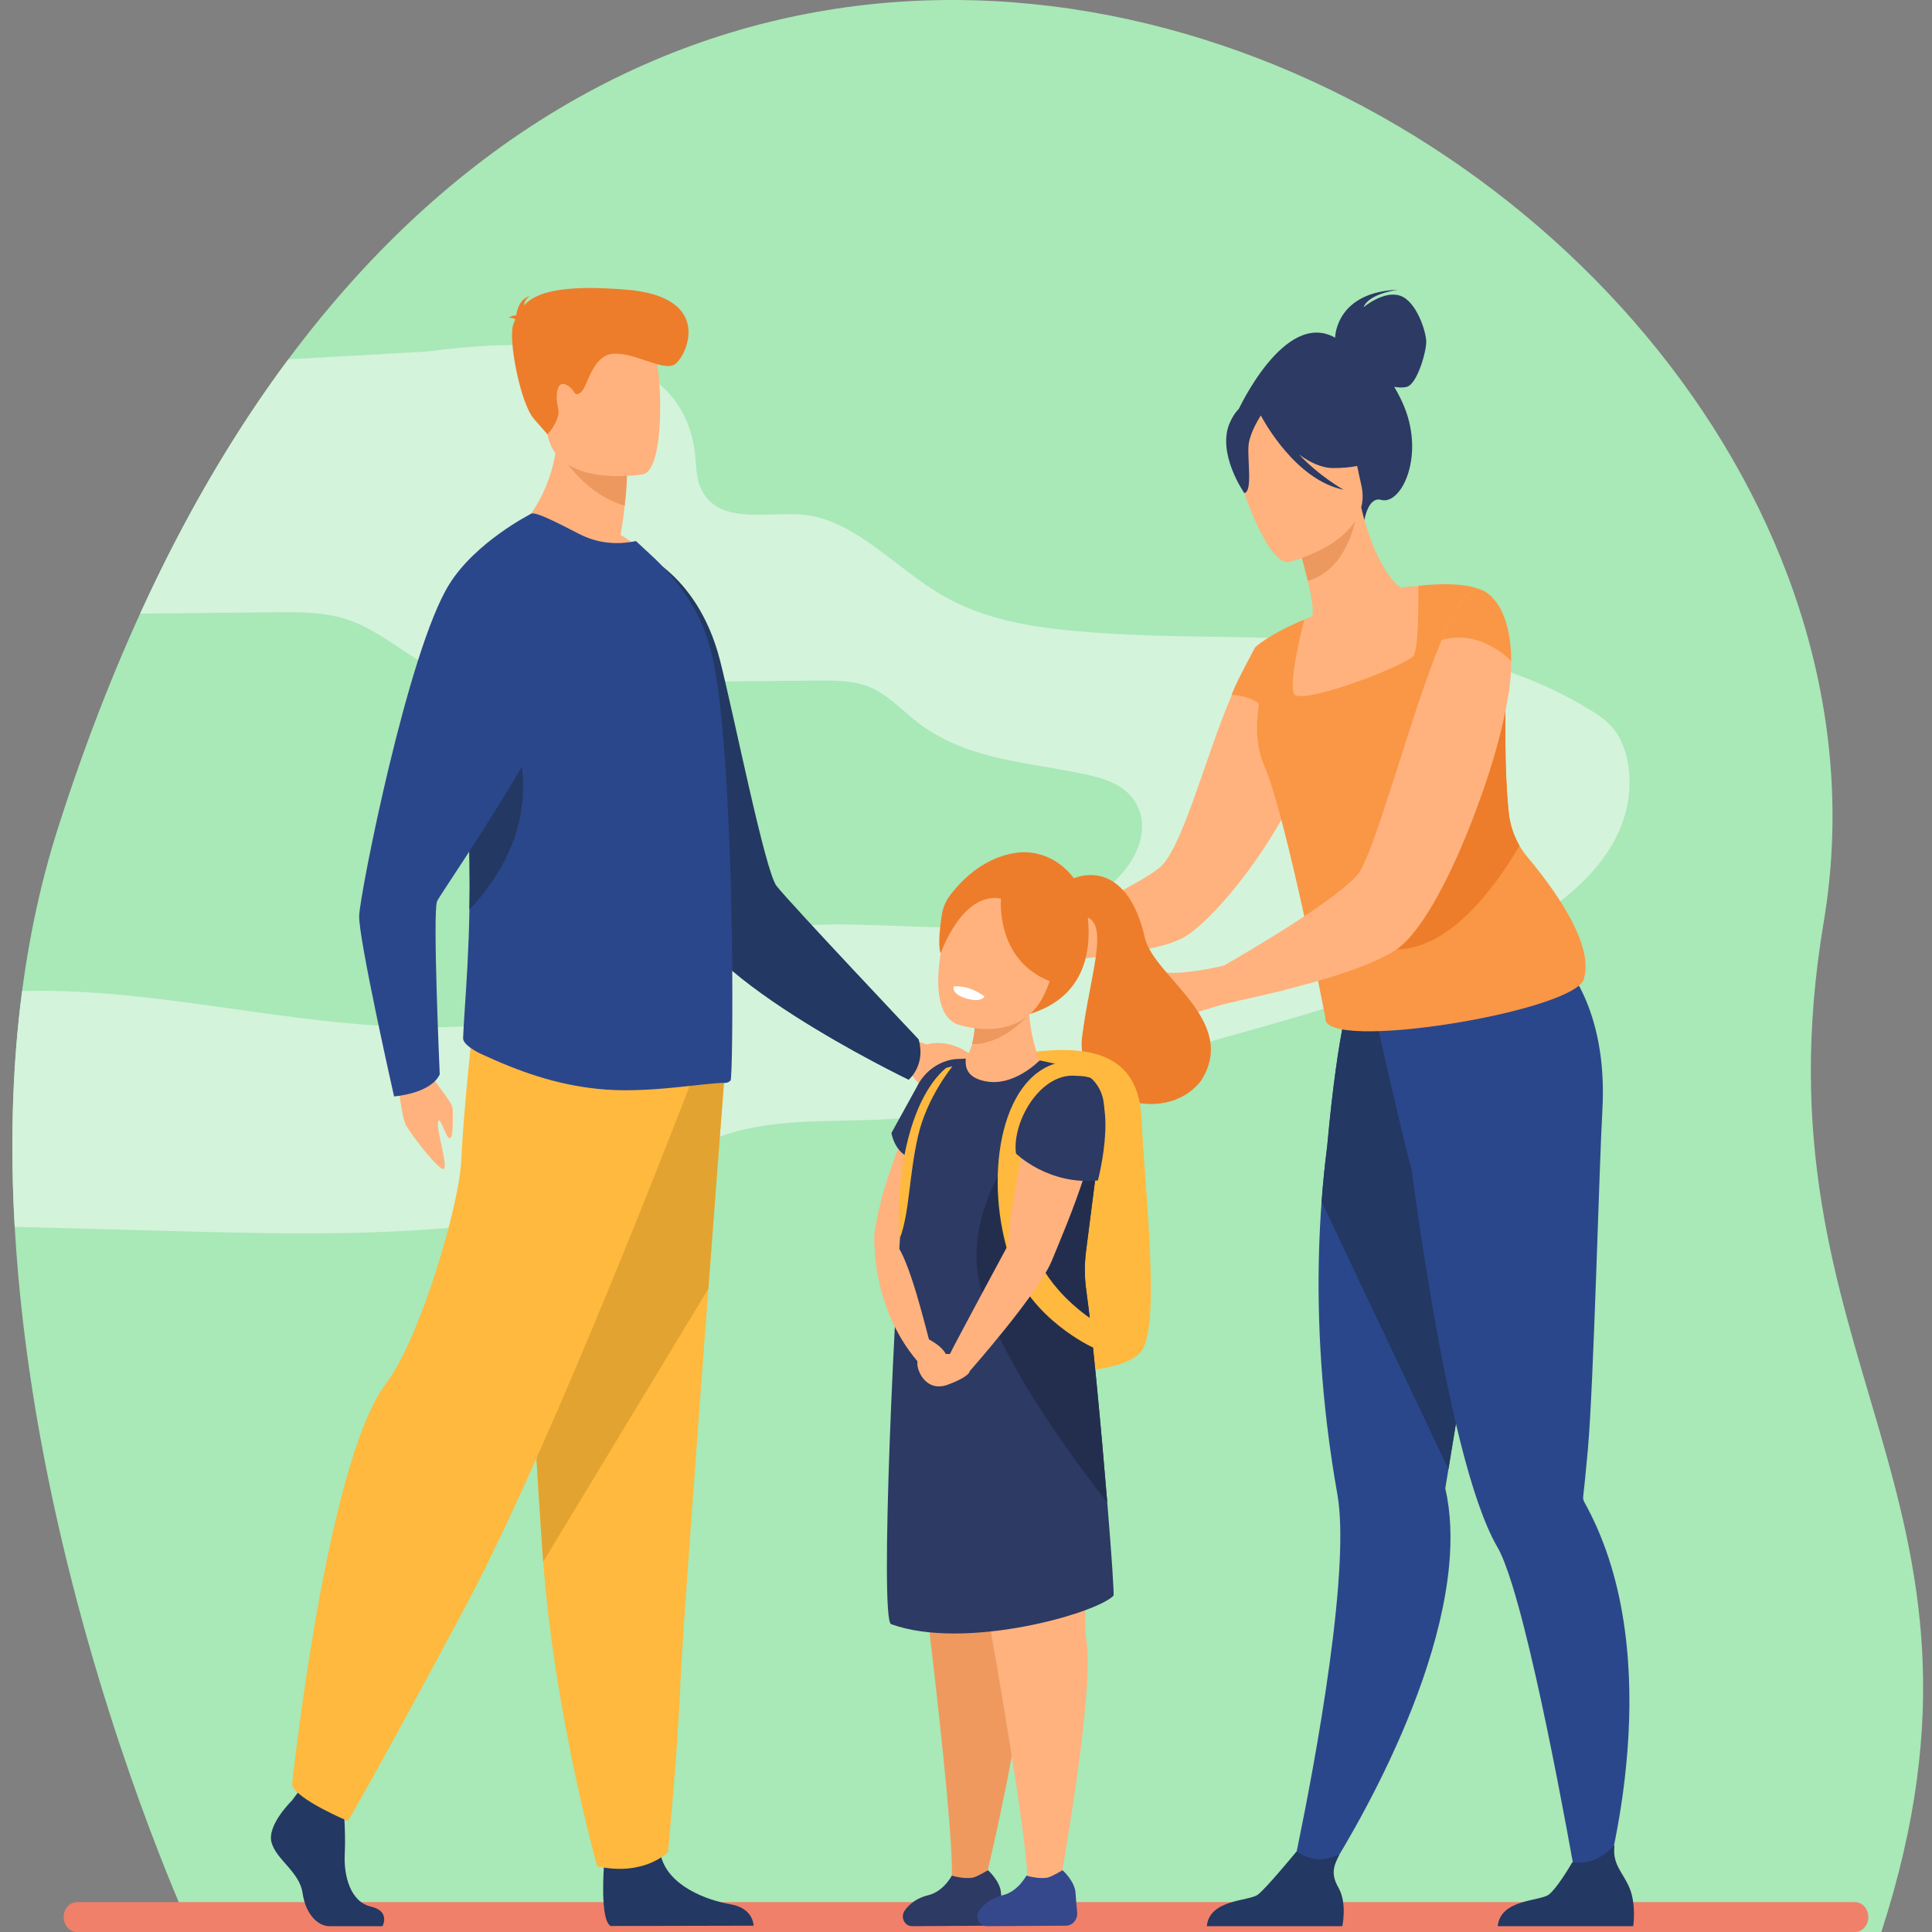 <svg width="128" height="128" viewBox="0 0 128 128" fill="none" xmlns="http://www.w3.org/2000/svg">
<rect x="0" y="0" width="128" height="128" fill="#808080" stroke="none"/>
<g id="Vector Art">
<path id="Vector" d="M68.437 14.52H56.589C55.033 14.52 53.759 15.871 53.759 17.522V22.278C53.759 23.032 54.026 23.724 54.463 24.253L53.759 27.666L57.819 25.28H68.438C69.994 25.28 71.267 23.929 71.267 22.278V17.522C71.267 15.871 69.994 14.52 68.438 14.52H68.437Z" fill="#A9E8B7"/>
<path id="Vector_2" d="M68.659 18.142H56.376C56.123 18.142 55.916 17.923 55.916 17.654C55.916 17.386 56.123 17.166 56.376 17.166H68.659C68.913 17.166 69.119 17.386 69.119 17.654C69.119 17.922 68.913 18.142 68.659 18.142Z" fill="#B7D3F3"/>
<path id="Vector_3" d="M68.659 20.277H56.376C56.123 20.277 55.916 20.058 55.916 19.789C55.916 19.521 56.123 19.301 56.376 19.301H68.659C68.913 19.301 69.119 19.521 69.119 19.789C69.119 20.058 68.913 20.277 68.659 20.277Z" fill="#B7D3F3"/>
<path id="Vector_4" d="M68.659 22.331H56.376C56.123 22.331 55.916 22.111 55.916 21.843C55.916 21.575 56.123 21.355 56.376 21.355H68.659C68.913 21.355 69.119 21.574 69.119 21.843C69.119 22.111 68.913 22.331 68.659 22.331Z" fill="#B7D3F3"/>
<path id="Vector_5" d="M12.681 127.938C12.681 127.938 -6.378 86.939 3.822 54.921C34.661 -41.875 129.71 8.209 120.826 61.085C115.94 90.165 134.089 98.877 124.644 128L12.681 127.938Z" fill="#A9E8B7"/>
<path id="Intersect" fill-rule="evenodd" clip-rule="evenodd" d="M9.284 40.655C12.237 34.185 15.538 28.592 19.103 23.803L28.117 23.3C28.253 23.293 28.5 23.263 28.84 23.222C32.27 22.811 45.083 21.273 46.049 30.087C46.069 30.267 46.083 30.45 46.097 30.632C46.138 31.17 46.179 31.707 46.371 32.191C47.171 34.205 49.244 34.143 51.264 34.082C51.888 34.064 52.507 34.045 53.081 34.088C55.417 34.262 57.413 35.79 59.42 37.327C60.392 38.071 61.367 38.818 62.384 39.413C65.054 40.977 68.061 41.505 71.026 41.787C74.26 42.094 77.552 42.145 80.845 42.196C89.343 42.328 97.838 42.459 105.298 46.999C106.003 47.427 106.714 47.916 107.179 48.68C107.789 49.681 108.016 50.99 107.952 52.226C107.474 61.355 91.609 65.802 81.357 68.675C79.517 69.191 77.858 69.656 76.501 70.088C70.713 71.932 64.873 73.786 58.891 74.145C57.912 74.203 56.926 74.223 55.939 74.242C53.023 74.299 50.104 74.357 47.349 75.43C46.092 75.921 44.901 76.612 43.709 77.303C42.914 77.765 42.118 78.226 41.302 78.629C37.921 80.296 34.246 80.917 30.6 81.27C24.092 81.901 17.551 81.726 11.024 81.55L0.975 81.28C0.68 76.113 0.784 70.844 1.465 65.66C6.17 65.529 10.884 66.196 15.589 66.861C17.02 67.063 18.451 67.266 19.88 67.445C27.188 68.364 34.802 68.645 41.643 65.442C42.45 65.064 43.242 64.64 44.033 64.216C45.288 63.542 46.543 62.87 47.855 62.385C51.495 61.04 55.394 61.191 59.271 61.341C63.922 61.521 68.541 61.7 72.643 59.295C74.517 58.196 76.375 55.677 75.393 53.476C74.804 52.154 73.449 51.655 72.218 51.372C71.236 51.147 70.233 50.976 69.23 50.804C66.274 50.3 63.311 49.794 60.831 47.89C60.509 47.643 60.198 47.373 59.886 47.104C59.224 46.531 58.563 45.959 57.805 45.605C56.67 45.075 55.417 45.079 54.198 45.09L34.841 45.272C33.058 45.289 31.239 45.3 29.539 44.658C28.444 44.245 27.436 43.576 26.428 42.906C25.398 42.222 24.368 41.538 23.246 41.127C21.617 40.532 19.883 40.547 18.179 40.566C16.401 40.586 14.623 40.603 12.845 40.62C11.658 40.631 10.471 40.642 9.284 40.655Z" fill="#D4F3DB"/>
<path id="Vector_6" d="M73.906 66.666C74.769 67.052 75.983 68.397 77.926 67.582C79.315 67.01 80.785 66.609 81.5 66.422C81.784 66.365 81.945 66.322 81.945 66.322L81.177 63.947C81.177 63.947 81.15 63.961 81.083 63.975C80.583 64.089 78.047 64.662 76.861 64.376C75.525 64.047 73.286 65.749 73.286 65.749C73.286 65.749 73.044 66.293 73.907 66.666H73.906Z" fill="#FFB27D"/>
<path id="Vector_7" d="M60.014 68.723L61.4 69.2C61.4 69.2 63.601 68.426 65.526 71.165C65.526 71.165 66.129 72.185 65.387 72.961C64.704 73.676 64.57 71.991 63.255 72.328C61.94 72.664 61.049 72.139 60.462 71.287L59.494 70.673L60.014 68.723Z" fill="#FFB27D"/>
<path id="Vector_8" d="M41.932 36.403C41.932 36.403 46.855 44.569 45.297 59.488C44.811 64.145 60.201 71.537 60.201 71.537C60.201 71.537 61.356 70.578 60.861 68.858C60.861 68.858 52.318 59.811 51.45 58.701C50.68 57.715 48.595 47.218 47.696 43.724C46.149 37.715 41.931 36.404 41.931 36.404L41.932 36.403Z" fill="#233862"/>
<path id="Vector_9" d="M122.901 128H5.099C4.613 128 4.22 127.557 4.22 127.01C4.22 126.463 4.613 126.02 5.099 126.02H122.901C123.386 126.02 123.78 126.463 123.78 127.01C123.78 127.556 123.386 128 122.901 128Z" fill="#F0806A"/>
<path id="Vector_10" d="M19.349 119.284C19.349 119.284 17.664 120.916 17.992 122.075C18.321 123.234 19.842 124.007 20.047 125.423C20.252 126.84 21.075 127.613 21.814 127.613H25.341C25.341 127.613 25.886 126.617 24.57 126.316C23.255 126.015 22.759 124.351 22.841 122.805C22.923 121.259 22.718 119.198 22.718 119.198L19.923 118.511L19.348 119.284L19.349 119.284Z" fill="#233862"/>
<path id="Vector_11" d="M40.022 123.504C40.022 123.504 39.719 127.217 40.459 127.603L49.927 127.582C49.927 127.582 49.927 126.423 48.407 126.166C46.885 125.908 44.214 124.964 43.762 122.86C43.31 120.755 40.022 123.503 40.022 123.503L40.022 123.504Z" fill="#233862"/>
<path id="Vector_12" d="M48.015 71.054C48.015 71.054 47.516 77.562 46.929 85.386C46.131 96.013 45.172 109.068 45.077 111.541C44.913 115.835 44.255 122.704 44.255 122.704C44.255 122.704 42.693 124.336 39.569 123.648C39.569 123.648 36.785 113.842 35.989 103.466C35.977 103.296 35.965 103.125 35.952 102.954C35.212 92.392 34.062 70.151 34.062 70.151L48.014 71.052L48.015 71.054Z" fill="#FFB93E"/>
<path id="Vector_13" d="M48.015 71.054C48.015 71.054 47.516 77.562 46.929 85.386L35.99 103.467C35.977 103.297 35.965 103.126 35.953 102.955C35.213 92.393 34.062 70.152 34.062 70.152L48.015 71.053V71.054Z" fill="#E3A330"/>
<path id="Vector_14" d="M45.734 71.828C45.734 71.828 36.733 95.399 30.815 106.476C24.897 117.554 23.047 120.645 23.047 120.645C23.047 120.645 19.657 119.228 19.348 118.262C19.348 118.262 21.611 96.877 25.575 91.664C27.814 88.718 30.445 79.878 30.569 76.786C30.692 73.695 31.37 67.576 31.37 67.576L45.734 71.827V71.828Z" fill="#FFB93E"/>
<path id="Vector_15" d="M33.892 35.502C33.892 35.502 39.982 38.619 43.493 37.462C43.493 37.462 42.629 36.306 41.117 35.445C41.238 34.697 41.333 34.048 41.387 33.498C41.535 32.228 41.535 31.509 41.535 31.509L39.185 29.548L36.958 27.672C37.133 32.948 33.892 35.501 33.892 35.501V35.502Z" fill="#FFB27D"/>
<path id="Vector_16" d="M48.399 71.592C48.292 71.691 48.17 71.746 48.034 71.746C46.711 71.718 42.863 72.493 39.609 72.141C36.854 71.859 34.423 71.013 31.817 69.8C31.465 69.631 30.668 69.18 30.682 68.785C30.696 68.334 30.736 67.699 30.79 66.879C30.899 65.268 31.053 62.979 31.102 60.267C31.138 58.255 31.118 56.011 30.98 53.634C30.972 53.474 30.964 53.313 30.957 53.152C30.918 52.28 30.899 51.402 30.899 50.544C30.885 47.779 31.073 45.141 31.451 42.786C32.114 38.694 33.343 35.469 35.179 34.044C35.422 33.846 36.948 34.645 38.352 35.365C39.636 36.028 40.917 36.099 42.133 35.846L43.348 36.974C44.821 38.397 46.442 40.358 47.157 43.322C47.75 45.833 48.101 50.375 48.291 55.087C48.385 57.231 48.453 59.375 48.48 61.42V61.491C48.494 61.702 48.494 61.916 48.494 62.127C48.56 67.361 48.494 71.522 48.399 71.593L48.399 71.592Z" fill="#2B478B"/>
<path id="Vector_17" d="M36.917 29.69C36.917 29.69 38.456 32.666 41.387 33.499C41.535 32.229 41.535 31.51 41.535 31.51L39.186 29.549L36.917 29.69Z" fill="#ED985F"/>
<path id="Vector_18" d="M42.606 31.423C42.606 31.423 36.797 32.431 36.251 28.642C35.705 24.853 34.589 22.431 38.275 21.627C41.961 20.824 42.892 22.156 43.369 23.374C43.845 24.592 44.103 31.064 42.606 31.423Z" fill="#FFB27D"/>
<path id="Vector_19" d="M34.139 21.174C34.087 21.11 33.965 21.058 33.694 21.043C33.694 21.043 33.911 20.898 34.2 20.891C34.256 20.492 34.457 19.785 35.104 19.613C35.104 19.613 34.756 19.81 34.711 20.235C35.461 19.417 37.069 18.821 41.522 19.194C47.389 19.686 45.456 23.672 44.696 24.147C43.937 24.622 42.024 23.32 40.609 23.439C39.193 23.558 38.924 25.728 38.444 26.026C37.964 26.323 38.153 25.797 37.503 25.486C36.853 25.174 36.791 26.316 36.979 27.059C37.167 27.802 36.274 28.781 36.274 28.781L35.372 27.75C34.469 26.72 33.619 22.353 34.029 21.423C34.066 21.341 34.102 21.257 34.138 21.174H34.139Z" fill="#ED7D2B"/>
<path id="Vector_20" d="M62.023 69.493C62.023 69.493 62.767 69.139 63.21 69.647C63.654 70.155 64.692 70.504 64.603 70.77C64.418 71.319 63.461 70.7 62.45 71.034C62.096 71.151 60.999 70.432 62.023 69.494V69.493Z" fill="#FFB27D"/>
<path id="Vector_21" d="M31.102 60.267C31.138 58.255 31.118 56.011 30.98 53.634C30.972 53.474 30.964 53.313 30.957 53.152C31.51 50.248 32.345 47.674 33.575 47.589C33.575 47.589 37.238 53.697 31.102 60.267Z" fill="#233862"/>
<path id="Vector_22" d="M26.256 70.798C26.256 70.798 26.562 73.948 26.897 74.544C27.232 75.139 28.659 77.043 29.266 77.417C29.874 77.791 28.895 74.909 29.019 74.348C29.142 73.787 29.519 75.371 29.787 75.409C30.055 75.446 29.986 74.02 29.996 73.502C30.005 72.982 28.692 71.702 28.23 70.597C27.767 69.492 26.257 70.799 26.257 70.799L26.256 70.798Z" fill="#FFB27D"/>
<path id="Vector_23" d="M35.195 34.036C35.195 34.036 31.519 35.883 29.757 38.722C27.023 43.125 23.854 59.175 23.796 60.662C23.737 62.148 26.108 72.641 26.108 72.641C26.108 72.641 28.514 72.473 29.134 71.184C29.134 71.184 28.654 60.404 28.958 59.711C29.263 59.017 38.985 45.249 37.892 42.311C36.799 39.373 35.196 34.036 35.196 34.036H35.195Z" fill="#2B478B"/>
<path id="Vector_24" d="M88.453 22.374C88.462 22.117 88.65 19.34 92.636 19.194C92.636 19.194 90.676 19.442 90.337 20.357C90.337 20.357 91.672 19.227 92.759 19.59C93.847 19.954 94.485 21.974 94.492 22.639C94.498 23.304 93.894 25.446 93.204 25.628C92.942 25.697 92.641 25.679 92.368 25.629C92.552 25.933 92.732 26.268 92.904 26.643C94.494 30.107 92.854 33.493 91.507 33.119C90.643 32.879 90.399 34.443 90.399 34.443L82.007 27.235C82.007 27.235 85.09 20.469 88.453 22.373V22.374Z" fill="#2C3A64"/>
<path id="Vector_25" d="M67.863 62.072C67.863 62.072 66.201 61.728 65.82 62.072C65.44 62.416 63.636 64.359 64.023 64.998C64.409 65.636 66.26 64.47 66.645 64.359C67.03 64.25 68.106 63.803 68.106 63.803L67.863 62.072Z" fill="#FFB27D"/>
<path id="Vector_26" d="M85.531 124.439L87.313 125.143C87.313 125.143 95.055 113.752 96.008 103.729C96.178 101.94 96.121 100.206 95.754 98.605C95.754 98.605 95.829 98.147 95.962 97.336C96.023 96.957 96.099 96.502 96.185 95.98C96.436 94.45 96.782 92.357 97.178 89.973C98.089 84.488 99.269 77.476 100.186 72.321L99.706 72.157L94.509 70.379L93.436 66.76L89.566 65.68C89.566 65.68 88.702 67.473 87.929 75.948C87.786 77.059 87.657 78.285 87.559 79.614C87.258 83.671 87.236 88.704 87.927 94.458C88.104 95.931 88.329 97.451 88.606 99.014C88.81 100.159 88.841 101.72 88.755 103.513C88.364 111.706 85.53 124.439 85.53 124.439H85.531Z" fill="#2B478B"/>
<path id="Vector_27" d="M87.56 79.614L95.962 97.336C96.023 96.957 96.099 96.502 96.184 95.98C96.436 94.45 96.782 92.357 97.178 89.973C98.089 84.488 99.269 77.476 100.186 72.321L99.706 72.157L94.509 70.379L93.436 66.76L89.566 65.68C89.566 65.68 88.702 67.473 87.929 75.948C87.786 77.059 87.657 78.285 87.559 79.614H87.56Z" fill="#233862"/>
<path id="Vector_28" d="M91.256 67.954L91.451 66.184C94.71 67.103 103.416 63.618 103.416 63.618C103.416 63.618 106.573 66.562 106.159 73.619C105.956 77.064 105.587 91.7 105.201 96.031C105.061 97.601 104.939 98.718 104.889 99.164C104.888 99.167 104.888 99.167 104.888 99.169C104.873 99.305 104.918 99.434 104.983 99.552C105.552 100.575 106.022 101.641 106.408 102.731C110.197 113.441 105.824 126.63 105.824 126.63L104.69 126.145C104.69 126.145 102.202 111.467 100.181 104.983C99.838 103.883 99.509 103.018 99.208 102.502C98.329 100.997 97.513 98.538 96.773 95.613C95.373 90.084 94.248 82.89 93.498 77.338C93.394 77.344 91.257 67.953 91.257 67.953L91.256 67.954Z" fill="#2B478B"/>
<path id="Vector_29" d="M67.863 62.072L68.105 63.804C68.105 63.804 68.213 63.804 68.402 63.79C68.996 63.746 70.439 63.661 72.071 63.475C74.526 63.218 77.44 62.759 78.599 62.001C80.367 60.857 83.266 57.35 85.155 53.844C85.209 53.758 85.249 53.672 85.29 53.587C86.275 51.726 86.963 49.88 87.017 48.406C87.057 47.505 86.963 46.732 86.787 46.059C86.558 45.172 86.18 44.471 85.79 43.941C85.735 43.855 85.682 43.769 85.6 43.698C84.953 42.882 84.319 42.539 84.319 42.539C83.996 42.396 83.644 42.567 83.28 42.982V42.996C82.984 43.325 82.66 43.826 82.35 44.456C82.337 44.47 82.323 44.484 82.323 44.499C82.256 44.628 82.188 44.771 82.107 44.928C82.081 44.956 82.067 45 82.053 45.028C81.905 45.357 81.756 45.7 81.608 46.058C79.949 49.894 78.528 55.53 77.058 57.261C76.424 58.005 73.178 59.639 70.871 60.727C69.212 61.5 67.864 62.072 67.864 62.072H67.863Z" fill="#FFB27D"/>
<path id="Vector_30" d="M70.803 58.331C72.738 57.398 74.96 58.179 75.839 62.099C76.425 64.716 82.133 67.62 79.563 71.616C77.104 74.753 71.191 72.7 71.689 68.724C72.188 64.748 73.446 61.424 72.074 60.79C70.361 59.998 70.803 58.331 70.803 58.331Z" fill="#ED7D2B"/>
<path id="Vector_31" d="M67.462 69.825C71.52 69.209 75.411 69.357 75.628 74.095C75.845 78.833 76.9 87.746 75.634 89.5C74.368 91.255 67.732 91.005 67.732 91.005C63.293 82.974 67.462 69.825 67.462 69.825Z" fill="#FFB93E"/>
<path id="Vector_32" d="M85.031 46.489C86.054 46.992 87.289 47.335 88.783 47.421C94.385 47.748 95.658 42.537 95.889 39.078C95.082 38.768 94.374 38.797 93.967 38.82C93.57 38.843 93.155 38.887 92.813 38.931C92.127 38.552 90.897 36.706 90.185 33.621L89.943 33.739L85.901 35.755C85.901 35.755 86.33 37.151 86.647 38.486C86.895 39.531 87.072 40.541 86.924 40.824C86.605 40.961 86.415 41.047 86.415 41.047C86.415 41.047 86.415 41.049 86.413 41.052C86.373 41.162 85.493 43.537 85.031 46.488V46.489Z" fill="#FFB27D"/>
<path id="Vector_33" d="M85.901 35.757C85.901 35.757 86.33 37.151 86.647 38.487C89.01 37.787 89.727 35.153 89.943 33.74L85.9 35.756L85.901 35.757Z" fill="#ED985F"/>
<path id="Vector_34" d="M85.403 37.233C85.403 37.233 91.056 35.846 90.187 32.123C89.318 28.401 89.463 25.715 85.817 26.445C82.17 27.173 81.803 28.777 81.809 30.095C81.814 31.411 83.91 37.498 85.403 37.233Z" fill="#FFB27D"/>
<path id="Vector_35" d="M81.49 27.982C82.098 26.633 82.813 26.705 83.26 26.944C85.917 24.336 88.522 26.466 88.522 26.466C89.525 29.037 91.698 30.086 91.698 30.086C91.698 30.086 90.83 31.03 88.313 31.009C87.544 31.003 86.771 30.628 86.067 30.112C87.424 31.562 89.014 32.445 89.014 32.445C85.864 31.805 83.751 27.935 83.534 27.524C83.267 27.943 82.756 28.833 82.713 29.584C82.655 30.606 82.986 32.59 82.435 32.665C82.435 32.665 80.578 30.004 81.489 27.982H81.49Z" fill="#2C3A64"/>
<path id="Vector_36" d="M81.594 46.052C81.798 45.404 83.158 42.885 83.158 42.885C83.158 42.885 83.158 42.885 83.159 42.885C83.165 42.879 84.024 42.043 86.414 41.048C86.414 41.048 86.414 41.049 86.412 41.052C86.374 41.201 85.355 45.12 85.727 45.957C86.105 46.808 93.266 44.062 93.657 43.435C93.97 42.931 93.979 40.271 93.97 39.236C93.969 38.977 93.966 38.82 93.966 38.82C93.966 38.82 96.639 38.436 98.143 39.081C98.143 39.081 97.549 40.449 97.33 41.958C97.31 42.101 97.293 42.245 97.28 42.388C97.251 42.692 97.242 42.996 97.258 43.293C97.28 43.685 97.47 44.032 97.774 44.372C98.051 44.684 98.426 44.991 98.851 45.319C99.129 45.533 99.427 45.757 99.736 45.998C99.762 47.774 99.643 50.695 99.954 53.812C100.032 54.602 100.279 55.358 100.669 56.028C100.824 56.295 101.001 56.548 101.199 56.785C102.778 58.664 105.578 62.409 104.962 64.741C104.917 66.939 87.439 69.828 87.813 67.413C87.813 67.413 85.186 53.983 83.767 50.741C83.717 50.623 83.67 50.506 83.627 50.388C83.172 49.108 83.249 47.793 83.403 46.615C82.602 46.01 81.592 46.051 81.592 46.051L81.594 46.052Z" fill="#F99746"/>
<path id="Vector_37" d="M92.52 62.901C95.968 62.863 98.887 59.065 100.671 56.03C100.281 55.36 100.034 54.603 99.955 53.813C99.645 50.697 99.763 47.776 99.737 46C99.429 45.757 99.13 45.533 98.853 45.32C98.428 44.991 98.052 44.684 97.776 44.373C94.953 49.435 87.847 62.955 92.521 62.901H92.52Z" fill="#ED7D2B"/>
<path id="Vector_38" d="M79.49 64.891L79.962 66.723C79.962 66.723 80.555 66.609 81.5 66.422C81.783 66.365 81.945 66.323 81.945 66.323C82.7 66.165 83.604 65.95 84.588 65.721H84.602C86.288 65.291 88.176 64.777 89.768 64.204C90.887 63.789 91.859 63.346 92.52 62.902C92.587 62.859 92.641 62.816 92.709 62.759C94.287 61.543 96.162 57.965 97.618 54.13C97.821 53.601 98.009 53.072 98.198 52.556C98.873 50.639 99.412 48.749 99.736 47.118C99.938 46.145 100.073 45.257 100.1 44.527C100.113 44.27 100.127 44.026 100.113 43.797C100.087 39.648 98.144 39.075 98.144 39.075C98.104 39.061 98.063 39.047 98.009 39.033C97.672 38.975 97.322 39.218 96.957 39.691C96.499 40.277 96.013 41.236 95.514 42.395C94.746 44.241 93.936 46.631 93.181 49.007C92.762 50.309 92.358 51.611 91.954 52.813C91.724 53.543 91.495 54.23 91.279 54.86C90.861 56.062 90.483 57.035 90.146 57.651C89.93 58.051 89.31 58.609 88.487 59.239C87.058 60.341 84.967 61.672 83.146 62.759C82.391 63.217 81.675 63.632 81.083 63.975C80.125 64.533 79.491 64.891 79.491 64.891H79.49Z" fill="#FFB27D"/>
<path id="Vector_39" d="M95.519 42.401C98.116 41.641 100.119 43.792 100.119 43.792C100.087 39.649 98.142 39.082 98.142 39.082C97.36 38.738 96.454 40.175 95.519 42.401Z" fill="#F99746"/>
<path id="Vector_40" d="M99.228 127.613H108.205C108.205 127.613 108.42 126.162 107.951 125.061C107.502 124.004 106.798 123.524 106.967 122.245C106.397 122.868 105.467 123.566 104.169 123.381C104.01 123.655 103.142 125.118 102.611 125.523C102.024 125.97 99.408 125.811 99.228 127.613H99.228Z" fill="#233862"/>
<path id="Vector_41" d="M79.953 127.614H88.93C88.93 127.614 89.266 126.095 88.676 125.061C88.154 124.146 88.354 123.626 88.741 122.869C88.335 123.046 87.808 123.206 87.229 123.171C86.782 123.144 86.308 122.929 85.894 122.673C85.508 123.14 83.853 125.13 83.337 125.524C82.75 125.971 80.134 125.812 79.953 127.614V127.614Z" fill="#233862"/>
<path id="Vector_42" d="M59.833 94.159C59.833 94.159 63.451 121.381 63.033 124.742L65.316 124.448C65.316 124.448 68.173 112.565 67.829 109.24C67.485 105.914 70.66 92.21 67.731 91.005C64.803 89.801 59.833 94.159 59.833 94.159Z" fill="#F0995E"/>
<path id="Vector_43" d="M63.123 94.192C63.123 94.192 68.284 121.439 68.062 124.821L70.32 124.267C70.32 124.267 72.516 112.018 71.98 108.722C71.444 105.426 73.817 91.54 70.824 90.529C67.831 89.518 63.123 94.193 63.123 94.193V94.192Z" fill="#FFB27D"/>
<path id="Vector_44" d="M63.061 124.264C63.061 124.264 62.519 125.321 61.485 125.566C60.834 125.72 60.278 126.083 59.934 126.59C59.642 127.018 59.929 127.617 60.427 127.614L65.679 127.582C66.126 127.579 66.473 127.168 66.426 126.695C66.385 126.283 66.341 125.802 66.321 125.434C66.278 124.629 65.456 123.906 65.456 123.906C65.456 123.906 64.735 124.345 64.457 124.397C63.852 124.51 63.06 124.263 63.06 124.263L63.061 124.264Z" fill="#2C3A64"/>
<path id="Vector_45" d="M67.999 124.264C67.999 124.264 67.457 125.321 66.423 125.566C65.772 125.72 65.217 126.083 64.872 126.59C64.581 127.018 64.868 127.617 65.366 127.614L70.618 127.582C71.065 127.579 71.412 127.168 71.365 126.695C71.323 126.283 71.279 125.802 71.26 125.434C71.217 124.629 70.395 123.906 70.395 123.906C70.395 123.906 69.674 124.345 69.395 124.397C68.791 124.51 67.999 124.263 67.999 124.263L67.999 124.264Z" fill="#35488B"/>
<path id="Vector_46" d="M62.06 70.578C62.06 70.578 58.628 76.717 57.935 81.722C57.935 81.722 59.605 84.112 60.283 82.434C60.963 80.756 65.835 71.774 62.06 70.578Z" fill="#FFB27D"/>
<path id="Vector_47" d="M62.714 59.68C62.75 59.615 64.286 57.039 67.157 56.525C69.483 56.109 71.659 57.852 72.017 60.325C72.377 62.81 72.01 66.031 68.188 67.191L62.714 59.68Z" fill="#ED7D2B"/>
<path id="Vector_48" d="M63.416 70.755L67.741 73.48L68.883 70.254C68.883 70.254 68.333 69.073 68.188 67.19C68.127 66.399 68.129 65.482 68.257 64.476L64.496 66.209C64.496 66.209 64.562 66.573 64.588 67.104C64.617 67.678 64.598 68.448 64.401 69.168C64.232 69.785 63.932 70.366 63.416 70.755V70.755Z" fill="#FFB27D"/>
<path id="Vector_49" d="M73.358 99.524C72.954 94.62 72.351 88.172 71.972 85.525C71.847 84.652 71.84 83.764 71.953 82.89L72.843 75.927L73.123 73.741C73.271 72.585 72.666 71.467 71.651 71.016C70.727 70.607 70.049 70.512 68.884 70.255C68.16 70.948 66.754 71.943 65.266 71.634C64.148 71.401 63.925 70.815 63.986 70.134C63.702 70.164 63.442 70.144 63.2 70.18C62.262 70.315 61.454 70.867 60.941 71.656L60.94 71.652L60.922 71.685C60.842 71.812 60.768 71.943 60.703 72.081L59.059 75.064C59.059 75.064 59.218 76.102 60.026 76.581C59.218 86.019 58.282 107.33 59.037 107.604C63.923 109.373 72.594 106.912 73.768 105.722C73.827 105.661 73.642 102.975 73.358 99.525V99.524Z" fill="#2C3A64"/>
<path id="Vector_50" d="M62.677 70.753C60.145 72.905 59.294 78.327 59.626 82.017C60.261 80.342 60.22 77.856 60.835 75.218C61.433 72.653 63.102 70.653 63.102 70.653C63.038 70.653 62.676 70.753 62.676 70.753H62.677Z" fill="#FFB93E"/>
<path id="Vector_51" d="M64.401 69.167C66.476 69.248 68.188 67.19 68.188 67.19L64.588 67.103C64.617 67.677 64.598 68.447 64.401 69.167Z" fill="#ED985F"/>
<path id="Vector_52" d="M63.471 67.874C63.471 67.874 67.533 69.311 69.167 65.921C70.931 62.263 69.407 59.409 68.016 59.129C65.24 58.572 63.547 59.594 62.984 60.757C62.421 61.92 61.229 67.104 63.471 67.874H63.471Z" fill="#FFB27D"/>
<path id="Vector_53" d="M65.226 66.023C65.226 66.023 65.026 66.463 63.952 66.135C63.952 66.135 63.049 65.861 63.184 65.356C63.184 65.356 64.146 65.201 65.226 66.022V66.023Z" fill="white"/>
<path id="Vector_54" d="M73.357 99.524C73.229 99.366 65.007 89.189 64.71 83.774C64.413 78.317 68.835 74.33 68.835 74.33C70.598 74.207 71.9 74.819 72.843 75.927L71.953 82.89C71.84 83.765 71.847 84.652 71.972 85.525C72.351 88.172 72.954 94.62 73.357 99.524Z" fill="#232E4F"/>
<path id="Vector_55" d="M70.127 70.404C66.204 71.363 65.149 78.242 66.951 83.508C68.289 87.416 72.414 89.277 72.414 89.277C72.862 88.743 72.516 87.541 72.516 87.541C66.467 83.451 67.484 77.669 68.883 74.753C70.283 71.836 70.564 70.754 72.63 71.537C72.371 70.312 70.127 70.404 70.127 70.404V70.404Z" fill="#FFB93E"/>
<path id="Vector_56" d="M66.317 59.532C66.317 59.532 65.931 63.575 69.547 65.007C70.984 65.577 71.732 59.402 68.729 58.169C65.725 56.936 62.763 58.401 62.409 60.556C62.055 62.712 62.324 63.161 62.324 63.161C62.324 63.161 63.73 59.06 66.317 59.532Z" fill="#ED7D2B"/>
<path id="Vector_57" d="M68.511 72.757C68.511 72.757 66.853 79.714 66.789 82.481C66.789 82.481 63.15 89.223 62.937 89.703C62.723 90.183 64.25 90.838 64.25 90.838C64.25 90.838 68.815 85.673 69.695 83.503C70.575 81.332 73.696 74.275 72.447 72.168C71.198 70.061 68.511 72.757 68.511 72.757Z" fill="#FFB27D"/>
<path id="Vector_58" d="M57.936 81.722C57.936 81.722 57.61 86.462 60.789 90.195C60.789 90.195 61.657 89.087 61.547 88.743C61.437 88.399 60.193 83.118 59.285 82.366C58.376 81.615 57.936 81.723 57.936 81.723V81.722Z" fill="#FFB27D"/>
<path id="Vector_59" d="M62.937 89.703C62.937 89.703 60.902 89.687 60.788 90.194C60.674 90.702 61.312 92.29 62.8 91.737C64.288 91.183 64.25 90.838 64.25 90.838L62.937 89.703Z" fill="#FFB27D"/>
<path id="Vector_60" d="M61.547 88.743C61.547 88.743 63.181 89.544 62.626 90.398C62.071 91.253 60.96 90.742 60.789 90.195C60.617 89.648 61.547 88.743 61.547 88.743V88.743Z" fill="#FFB27D"/>
<path id="Vector_61" d="M67.314 76.428C67.314 76.428 69.448 78.534 72.738 78.208C72.738 78.208 74.359 72.112 71.759 71.364C69.159 70.615 67.011 74.228 67.314 76.428Z" fill="#2C3A64"/>
</g>
</svg>
